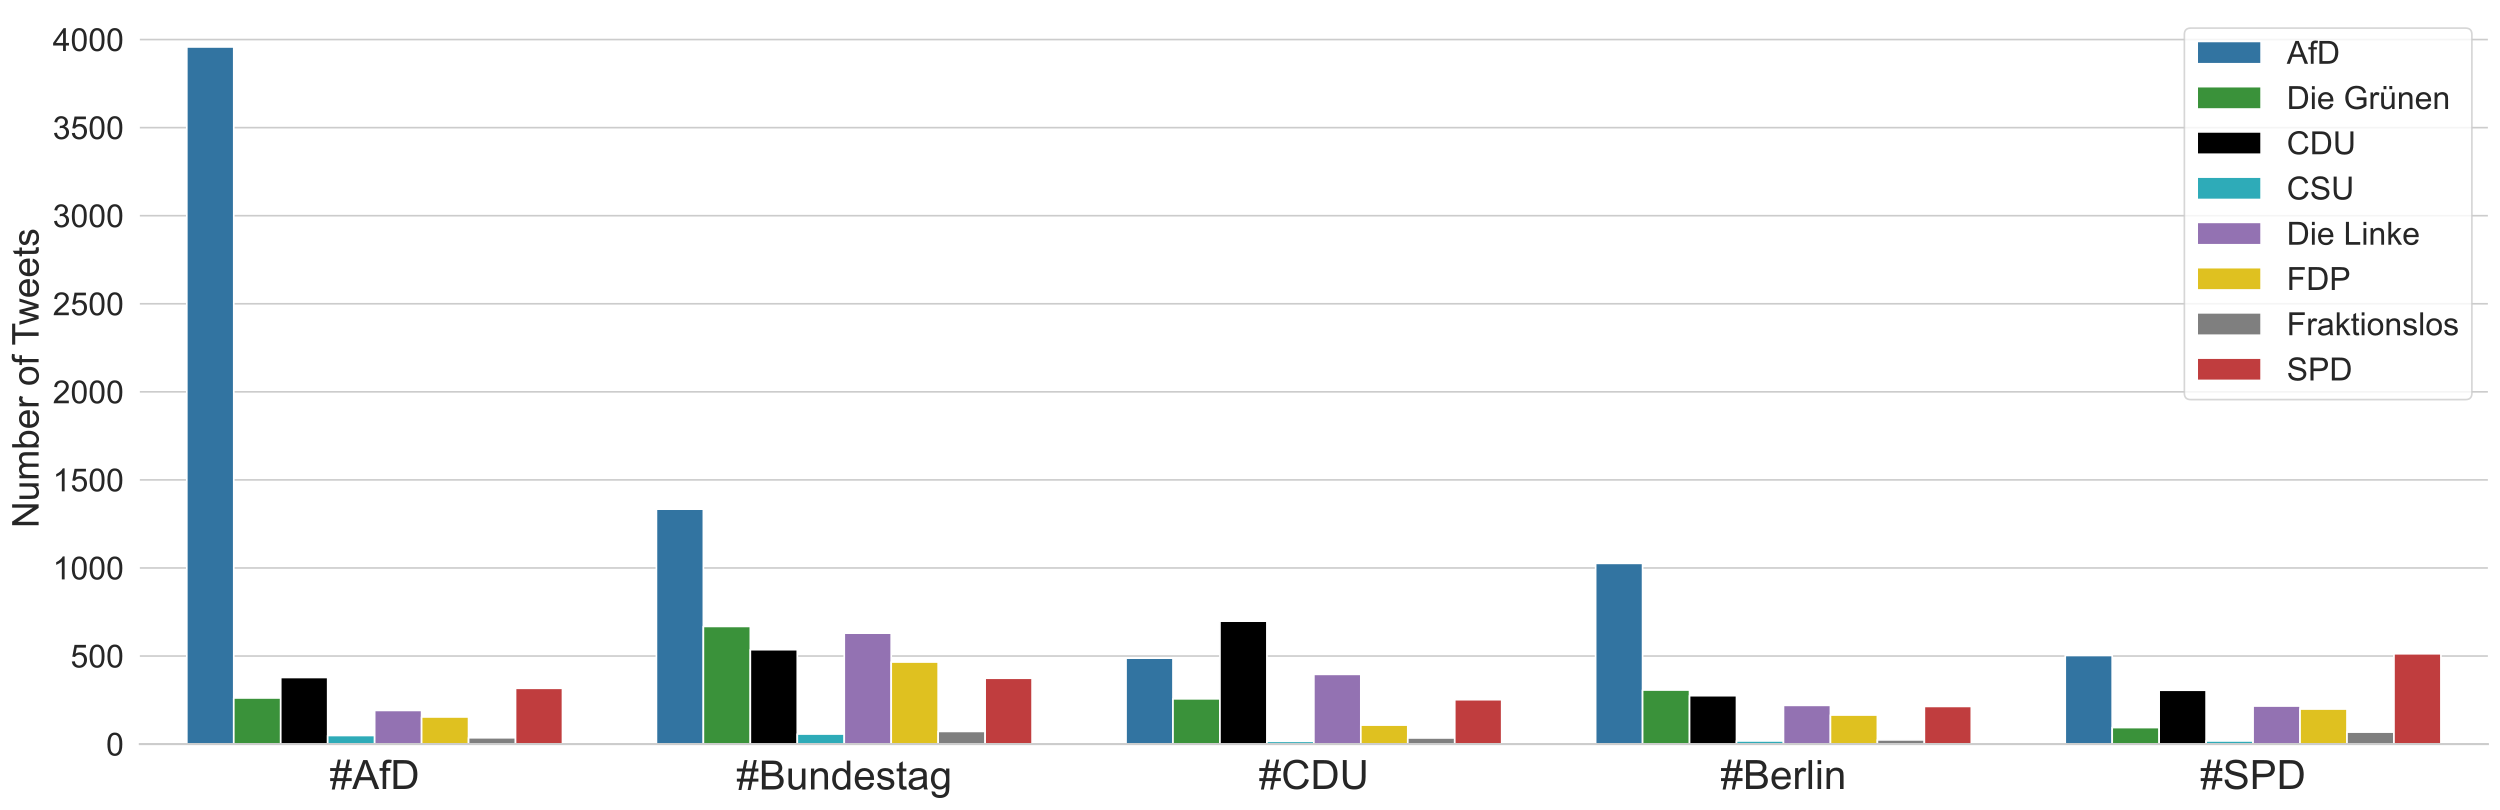 <?xml version="1.0" encoding="utf-8" standalone="no"?>
<!DOCTYPE svg PUBLIC "-//W3C//DTD SVG 1.1//EN"
  "http://www.w3.org/Graphics/SVG/1.1/DTD/svg11.dtd">
<!-- Created with matplotlib (https://matplotlib.org/) -->
<svg height="481.303pt" version="1.1" viewBox="0 0 1485.283 481.303" width="1485.283pt" xmlns="http://www.w3.org/2000/svg" xmlns:xlink="http://www.w3.org/1999/xlink">
 <defs>
  <style type="text/css">*{stroke-linecap:butt;stroke-linejoin:round;}</style>
 </defs>
 <g id="figure_1">
  <g id="patch_1">
   <path d="M 0 481.303 
L 1485.283 481.303 
L 1485.283 0 
L 0 0 
z
" style="fill:#ffffff;"/>
  </g>
  <g id="axes_1">
   <g id="patch_2">
    <path d="M 83.083 442.08 
L 1478.083 442.08 
L 1478.083 7.2 
L 83.083 7.2 
z
" style="fill:#ffffff;"/>
   </g>
   <g id="matplotlib.axis_1">
    <g id="xtick_1">
     <g id="text_1">
      <!-- #AfD -->
      <g style="fill:#262626;" transform="translate(195.905 468.759)scale(0.24 -0.24)">
       <defs>
        <path d="M 5.031 -1.219 
L 9.281 19.578 
L 1.031 19.578 
L 1.031 26.859 
L 10.75 26.859 
L 14.359 44.578 
L 1.031 44.578 
L 1.031 51.859 
L 15.828 51.859 
L 20.062 72.797 
L 27.391 72.797 
L 23.141 51.859 
L 38.531 51.859 
L 42.781 72.797 
L 50.141 72.797 
L 45.906 51.859 
L 54.344 51.859 
L 54.344 44.578 
L 44.438 44.578 
L 40.766 26.859 
L 54.344 26.859 
L 54.344 19.578 
L 39.312 19.578 
L 35.062 -1.219 
L 27.734 -1.219 
L 31.938 19.578 
L 16.609 19.578 
L 12.359 -1.219 
z
M 18.062 26.859 
L 33.406 26.859 
L 37.062 44.578 
L 21.688 44.578 
z
" id="ArialMT-35"/>
        <path d="M -0.141 0 
L 27.344 71.578 
L 37.547 71.578 
L 66.844 0 
L 56.062 0 
L 47.703 21.688 
L 17.781 21.688 
L 9.906 0 
z
M 20.516 29.391 
L 44.781 29.391 
L 37.312 49.219 
Q 33.891 58.25 32.234 64.062 
Q 30.859 57.172 28.375 50.391 
z
" id="ArialMT-65"/>
        <path d="M 8.688 0 
L 8.688 45.016 
L 0.922 45.016 
L 0.922 51.859 
L 8.688 51.859 
L 8.688 57.375 
Q 8.688 62.594 9.625 65.141 
Q 10.891 68.562 14.078 70.672 
Q 17.281 72.797 23.047 72.797 
Q 26.766 72.797 31.25 71.922 
L 29.938 64.266 
Q 27.203 64.75 24.75 64.75 
Q 20.75 64.75 19.094 63.031 
Q 17.438 61.328 17.438 56.641 
L 17.438 51.859 
L 27.547 51.859 
L 27.547 45.016 
L 17.438 45.016 
L 17.438 0 
z
" id="ArialMT-102"/>
        <path d="M 7.719 0 
L 7.719 71.578 
L 32.375 71.578 
Q 40.719 71.578 45.125 70.562 
Q 51.266 69.141 55.609 65.438 
Q 61.281 60.641 64.078 53.188 
Q 66.891 45.75 66.891 36.188 
Q 66.891 28.031 64.984 21.734 
Q 63.094 15.438 60.109 11.297 
Q 57.125 7.172 53.578 4.797 
Q 50.047 2.438 45.047 1.219 
Q 40.047 0 33.547 0 
z
M 17.188 8.453 
L 32.469 8.453 
Q 39.547 8.453 43.578 9.766 
Q 47.609 11.078 50 13.484 
Q 53.375 16.844 55.25 22.531 
Q 57.125 28.219 57.125 36.328 
Q 57.125 47.562 53.438 53.594 
Q 49.75 59.625 44.484 61.672 
Q 40.672 63.141 32.234 63.141 
L 17.188 63.141 
z
" id="ArialMT-68"/>
       </defs>
       <use xlink:href="#ArialMT-35"/>
       <use x="55.615" xlink:href="#ArialMT-65"/>
       <use x="122.314" xlink:href="#ArialMT-102"/>
       <use x="150.098" xlink:href="#ArialMT-68"/>
      </g>
     </g>
    </g>
    <g id="xtick_2">
     <g id="text_2">
      <!-- #Bundestag -->
      <g style="fill:#262626;" transform="translate(437.533 469.051)scale(0.24 -0.24)">
       <defs>
        <path d="M 7.328 0 
L 7.328 71.578 
L 34.188 71.578 
Q 42.391 71.578 47.344 69.406 
Q 52.297 67.234 55.094 62.719 
Q 57.906 58.203 57.906 53.266 
Q 57.906 48.688 55.422 44.625 
Q 52.938 40.578 47.906 38.094 
Q 54.391 36.188 57.875 31.594 
Q 61.375 27 61.375 20.75 
Q 61.375 15.719 59.25 11.391 
Q 57.125 7.078 54 4.734 
Q 50.875 2.391 46.156 1.188 
Q 41.453 0 34.625 0 
z
M 16.797 41.5 
L 32.281 41.5 
Q 38.578 41.5 41.312 42.328 
Q 44.922 43.406 46.75 45.891 
Q 48.578 48.391 48.578 52.156 
Q 48.578 55.719 46.875 58.422 
Q 45.172 61.141 41.984 62.141 
Q 38.812 63.141 31.109 63.141 
L 16.797 63.141 
z
M 16.797 8.453 
L 34.625 8.453 
Q 39.203 8.453 41.062 8.797 
Q 44.344 9.375 46.531 10.734 
Q 48.734 12.109 50.141 14.719 
Q 51.562 17.328 51.562 20.75 
Q 51.562 24.75 49.516 27.703 
Q 47.469 30.672 43.828 31.859 
Q 40.188 33.062 33.344 33.062 
L 16.797 33.062 
z
" id="ArialMT-66"/>
        <path d="M 40.578 0 
L 40.578 7.625 
Q 34.516 -1.172 24.125 -1.172 
Q 19.531 -1.172 15.547 0.578 
Q 11.578 2.344 9.641 5 
Q 7.719 7.672 6.938 11.531 
Q 6.391 14.109 6.391 19.734 
L 6.391 51.859 
L 15.188 51.859 
L 15.188 23.094 
Q 15.188 16.219 15.719 13.812 
Q 16.547 10.359 19.234 8.375 
Q 21.922 6.391 25.875 6.391 
Q 29.828 6.391 33.297 8.422 
Q 36.766 10.453 38.203 13.938 
Q 39.656 17.438 39.656 24.078 
L 39.656 51.859 
L 48.438 51.859 
L 48.438 0 
z
" id="ArialMT-117"/>
        <path d="M 6.594 0 
L 6.594 51.859 
L 14.5 51.859 
L 14.5 44.484 
Q 20.219 53.031 31 53.031 
Q 35.688 53.031 39.625 51.344 
Q 43.562 49.656 45.516 46.922 
Q 47.469 44.188 48.25 40.438 
Q 48.734 37.984 48.734 31.891 
L 48.734 0 
L 39.938 0 
L 39.938 31.547 
Q 39.938 36.922 38.906 39.578 
Q 37.891 42.234 35.281 43.812 
Q 32.672 45.406 29.156 45.406 
Q 23.531 45.406 19.453 41.844 
Q 15.375 38.281 15.375 28.328 
L 15.375 0 
z
" id="ArialMT-110"/>
        <path d="M 40.234 0 
L 40.234 6.547 
Q 35.297 -1.172 25.734 -1.172 
Q 19.531 -1.172 14.328 2.25 
Q 9.125 5.672 6.266 11.797 
Q 3.422 17.922 3.422 25.875 
Q 3.422 33.641 6 39.969 
Q 8.594 46.297 13.766 49.656 
Q 18.953 53.031 25.344 53.031 
Q 30.031 53.031 33.688 51.047 
Q 37.359 49.078 39.656 45.906 
L 39.656 71.578 
L 48.391 71.578 
L 48.391 0 
z
M 12.453 25.875 
Q 12.453 15.922 16.641 10.984 
Q 20.844 6.062 26.562 6.062 
Q 32.328 6.062 36.344 10.766 
Q 40.375 15.484 40.375 25.141 
Q 40.375 35.797 36.266 40.766 
Q 32.172 45.75 26.172 45.75 
Q 20.312 45.75 16.375 40.969 
Q 12.453 36.188 12.453 25.875 
z
" id="ArialMT-100"/>
        <path d="M 42.094 16.703 
L 51.172 15.578 
Q 49.031 7.625 43.219 3.219 
Q 37.406 -1.172 28.375 -1.172 
Q 17 -1.172 10.328 5.828 
Q 3.656 12.844 3.656 25.484 
Q 3.656 38.578 10.391 45.797 
Q 17.141 53.031 27.875 53.031 
Q 38.281 53.031 44.875 45.953 
Q 51.469 38.875 51.469 26.031 
Q 51.469 25.25 51.422 23.688 
L 12.75 23.688 
Q 13.234 15.141 17.578 10.594 
Q 21.922 6.062 28.422 6.062 
Q 33.25 6.062 36.672 8.594 
Q 40.094 11.141 42.094 16.703 
z
M 13.234 30.906 
L 42.188 30.906 
Q 41.609 37.453 38.875 40.719 
Q 34.672 45.797 27.984 45.797 
Q 21.922 45.797 17.797 41.75 
Q 13.672 37.703 13.234 30.906 
z
" id="ArialMT-101"/>
        <path d="M 3.078 15.484 
L 11.766 16.844 
Q 12.5 11.625 15.844 8.844 
Q 19.188 6.062 25.203 6.062 
Q 31.25 6.062 34.172 8.516 
Q 37.109 10.984 37.109 14.312 
Q 37.109 17.281 34.516 19 
Q 32.719 20.172 25.531 21.969 
Q 15.875 24.422 12.141 26.203 
Q 8.406 27.984 6.469 31.125 
Q 4.547 34.281 4.547 38.094 
Q 4.547 41.547 6.125 44.5 
Q 7.719 47.469 10.453 49.422 
Q 12.5 50.922 16.031 51.969 
Q 19.578 53.031 23.641 53.031 
Q 29.734 53.031 34.344 51.266 
Q 38.969 49.516 41.156 46.5 
Q 43.359 43.5 44.188 38.484 
L 35.594 37.312 
Q 35.016 41.312 32.203 43.547 
Q 29.391 45.797 24.266 45.797 
Q 18.219 45.797 15.625 43.797 
Q 13.031 41.797 13.031 39.109 
Q 13.031 37.406 14.109 36.031 
Q 15.188 34.625 17.484 33.688 
Q 18.797 33.203 25.25 31.453 
Q 34.578 28.953 38.25 27.359 
Q 41.938 25.781 44.031 22.75 
Q 46.141 19.734 46.141 15.234 
Q 46.141 10.844 43.578 6.953 
Q 41.016 3.078 36.172 0.953 
Q 31.344 -1.172 25.25 -1.172 
Q 15.141 -1.172 9.844 3.031 
Q 4.547 7.234 3.078 15.484 
z
" id="ArialMT-115"/>
        <path d="M 25.781 7.859 
L 27.047 0.094 
Q 23.344 -0.688 20.406 -0.688 
Q 15.625 -0.688 12.984 0.828 
Q 10.359 2.344 9.281 4.812 
Q 8.203 7.281 8.203 15.188 
L 8.203 45.016 
L 1.766 45.016 
L 1.766 51.859 
L 8.203 51.859 
L 8.203 64.703 
L 16.938 69.969 
L 16.938 51.859 
L 25.781 51.859 
L 25.781 45.016 
L 16.938 45.016 
L 16.938 14.703 
Q 16.938 10.938 17.406 9.859 
Q 17.875 8.797 18.922 8.156 
Q 19.969 7.516 21.922 7.516 
Q 23.391 7.516 25.781 7.859 
z
" id="ArialMT-116"/>
        <path d="M 40.438 6.391 
Q 35.547 2.25 31.031 0.531 
Q 26.516 -1.172 21.344 -1.172 
Q 12.797 -1.172 8.203 3 
Q 3.609 7.172 3.609 13.672 
Q 3.609 17.484 5.344 20.625 
Q 7.078 23.781 9.891 25.688 
Q 12.703 27.594 16.219 28.562 
Q 18.797 29.25 24.031 29.891 
Q 34.672 31.156 39.703 32.906 
Q 39.75 34.719 39.75 35.203 
Q 39.75 40.578 37.25 42.781 
Q 33.891 45.75 27.25 45.75 
Q 21.047 45.75 18.094 43.578 
Q 15.141 41.406 13.719 35.891 
L 5.125 37.062 
Q 6.297 42.578 8.984 45.969 
Q 11.672 49.359 16.75 51.188 
Q 21.828 53.031 28.516 53.031 
Q 35.156 53.031 39.297 51.469 
Q 43.453 49.906 45.406 47.531 
Q 47.359 45.172 48.141 41.547 
Q 48.578 39.312 48.578 33.453 
L 48.578 21.734 
Q 48.578 9.469 49.141 6.219 
Q 49.703 2.984 51.375 0 
L 42.188 0 
Q 40.828 2.734 40.438 6.391 
z
M 39.703 26.031 
Q 34.906 24.078 25.344 22.703 
Q 19.922 21.922 17.672 20.938 
Q 15.438 19.969 14.203 18.094 
Q 12.984 16.219 12.984 13.922 
Q 12.984 10.406 15.641 8.062 
Q 18.312 5.719 23.438 5.719 
Q 28.516 5.719 32.469 7.938 
Q 36.422 10.156 38.281 14.016 
Q 39.703 17 39.703 22.797 
z
" id="ArialMT-97"/>
        <path d="M 4.984 -4.297 
L 13.531 -5.562 
Q 14.062 -9.516 16.5 -11.328 
Q 19.781 -13.766 25.438 -13.766 
Q 31.547 -13.766 34.859 -11.328 
Q 38.188 -8.891 39.359 -4.5 
Q 40.047 -1.812 39.984 6.781 
Q 34.234 0 25.641 0 
Q 14.938 0 9.078 7.719 
Q 3.219 15.438 3.219 26.219 
Q 3.219 33.641 5.906 39.906 
Q 8.594 46.188 13.688 49.609 
Q 18.797 53.031 25.688 53.031 
Q 34.859 53.031 40.828 45.609 
L 40.828 51.859 
L 48.922 51.859 
L 48.922 7.031 
Q 48.922 -5.078 46.453 -10.125 
Q 44 -15.188 38.641 -18.109 
Q 33.297 -21.047 25.484 -21.047 
Q 16.219 -21.047 10.5 -16.875 
Q 4.781 -12.703 4.984 -4.297 
z
M 12.25 26.859 
Q 12.25 16.656 16.297 11.969 
Q 20.359 7.281 26.469 7.281 
Q 32.516 7.281 36.609 11.938 
Q 40.719 16.609 40.719 26.562 
Q 40.719 36.078 36.5 40.906 
Q 32.281 45.75 26.312 45.75 
Q 20.453 45.75 16.344 40.984 
Q 12.25 36.234 12.25 26.859 
z
" id="ArialMT-103"/>
       </defs>
       <use xlink:href="#ArialMT-35"/>
       <use x="55.615" xlink:href="#ArialMT-66"/>
       <use x="122.314" xlink:href="#ArialMT-117"/>
       <use x="177.93" xlink:href="#ArialMT-110"/>
       <use x="233.545" xlink:href="#ArialMT-100"/>
       <use x="289.16" xlink:href="#ArialMT-101"/>
       <use x="344.775" xlink:href="#ArialMT-115"/>
       <use x="394.775" xlink:href="#ArialMT-116"/>
       <use x="422.559" xlink:href="#ArialMT-97"/>
       <use x="478.174" xlink:href="#ArialMT-103"/>
      </g>
     </g>
    </g>
    <g id="xtick_3">
     <g id="text_3">
      <!-- #CDU -->
      <g style="fill:#262626;" transform="translate(747.911 468.759)scale(0.24 -0.24)">
       <defs>
        <path d="M 58.797 25.094 
L 68.266 22.703 
Q 65.281 11.031 57.547 4.906 
Q 49.812 -1.219 38.625 -1.219 
Q 27.047 -1.219 19.797 3.484 
Q 12.547 8.203 8.766 17.141 
Q 4.984 26.078 4.984 36.328 
Q 4.984 47.516 9.25 55.828 
Q 13.531 64.156 21.406 68.469 
Q 29.297 72.797 38.766 72.797 
Q 49.516 72.797 56.828 67.328 
Q 64.156 61.859 67.047 51.953 
L 57.719 49.75 
Q 55.219 57.562 50.484 61.125 
Q 45.75 64.703 38.578 64.703 
Q 30.328 64.703 24.781 60.734 
Q 19.234 56.781 16.984 50.109 
Q 14.75 43.453 14.75 36.375 
Q 14.75 27.25 17.406 20.438 
Q 20.062 13.625 25.672 10.25 
Q 31.297 6.891 37.844 6.891 
Q 45.797 6.891 51.312 11.469 
Q 56.844 16.062 58.797 25.094 
z
" id="ArialMT-67"/>
        <path d="M 54.688 71.578 
L 64.156 71.578 
L 64.156 30.219 
Q 64.156 19.438 61.719 13.078 
Q 59.281 6.734 52.906 2.75 
Q 46.531 -1.219 36.188 -1.219 
Q 26.125 -1.219 19.719 2.25 
Q 13.328 5.719 10.594 12.281 
Q 7.859 18.844 7.859 30.219 
L 7.859 71.578 
L 17.328 71.578 
L 17.328 30.281 
Q 17.328 20.953 19.062 16.531 
Q 20.797 12.109 25.016 9.719 
Q 29.25 7.328 35.359 7.328 
Q 45.797 7.328 50.234 12.062 
Q 54.688 16.797 54.688 30.281 
z
" id="ArialMT-85"/>
       </defs>
       <use xlink:href="#ArialMT-35"/>
       <use x="55.615" xlink:href="#ArialMT-67"/>
       <use x="127.832" xlink:href="#ArialMT-68"/>
       <use x="200.049" xlink:href="#ArialMT-85"/>
      </g>
     </g>
    </g>
    <g id="xtick_4">
     <g id="text_4">
      <!-- #Berlin -->
      <g style="fill:#262626;" transform="translate(1022.231 468.759)scale(0.24 -0.24)">
       <defs>
        <path d="M 6.5 0 
L 6.5 51.859 
L 14.406 51.859 
L 14.406 44 
Q 17.438 49.516 20 51.266 
Q 22.562 53.031 25.641 53.031 
Q 30.078 53.031 34.672 50.203 
L 31.641 42.047 
Q 28.422 43.953 25.203 43.953 
Q 22.312 43.953 20.016 42.219 
Q 17.719 40.484 16.75 37.406 
Q 15.281 32.719 15.281 27.156 
L 15.281 0 
z
" id="ArialMT-114"/>
        <path d="M 6.391 0 
L 6.391 71.578 
L 15.188 71.578 
L 15.188 0 
z
" id="ArialMT-108"/>
        <path d="M 6.641 61.469 
L 6.641 71.578 
L 15.438 71.578 
L 15.438 61.469 
z
M 6.641 0 
L 6.641 51.859 
L 15.438 51.859 
L 15.438 0 
z
" id="ArialMT-105"/>
       </defs>
       <use xlink:href="#ArialMT-35"/>
       <use x="55.615" xlink:href="#ArialMT-66"/>
       <use x="122.314" xlink:href="#ArialMT-101"/>
       <use x="177.93" xlink:href="#ArialMT-114"/>
       <use x="211.23" xlink:href="#ArialMT-108"/>
       <use x="233.447" xlink:href="#ArialMT-105"/>
       <use x="255.664" xlink:href="#ArialMT-110"/>
      </g>
     </g>
    </g>
    <g id="xtick_5">
     <g id="text_5">
      <!-- #SPD -->
      <g style="fill:#262626;" transform="translate(1307.235 468.759)scale(0.24 -0.24)">
       <defs>
        <path d="M 4.5 23 
L 13.422 23.781 
Q 14.062 18.406 16.375 14.969 
Q 18.703 11.531 23.578 9.406 
Q 28.469 7.281 34.578 7.281 
Q 39.984 7.281 44.141 8.891 
Q 48.297 10.5 50.312 13.297 
Q 52.344 16.109 52.344 19.438 
Q 52.344 22.797 50.391 25.312 
Q 48.438 27.828 43.953 29.547 
Q 41.062 30.672 31.203 33.031 
Q 21.344 35.406 17.391 37.5 
Q 12.25 40.188 9.734 44.156 
Q 7.234 48.141 7.234 53.078 
Q 7.234 58.5 10.297 63.203 
Q 13.375 67.922 19.281 70.359 
Q 25.203 72.797 32.422 72.797 
Q 40.375 72.797 46.453 70.234 
Q 52.547 67.672 55.812 62.688 
Q 59.078 57.719 59.328 51.422 
L 50.25 50.734 
Q 49.516 57.516 45.281 60.984 
Q 41.062 64.453 32.812 64.453 
Q 24.219 64.453 20.281 61.297 
Q 16.359 58.156 16.359 53.719 
Q 16.359 49.859 19.141 47.359 
Q 21.875 44.875 33.422 42.266 
Q 44.969 39.656 49.266 37.703 
Q 55.516 34.812 58.484 30.391 
Q 61.469 25.984 61.469 20.219 
Q 61.469 14.5 58.203 9.438 
Q 54.938 4.391 48.797 1.578 
Q 42.672 -1.219 35.016 -1.219 
Q 25.297 -1.219 18.719 1.609 
Q 12.156 4.438 8.422 10.125 
Q 4.688 15.828 4.5 23 
z
" id="ArialMT-83"/>
        <path d="M 7.719 0 
L 7.719 71.578 
L 34.719 71.578 
Q 41.844 71.578 45.609 70.906 
Q 50.875 70.016 54.438 67.547 
Q 58.016 65.094 60.188 60.641 
Q 62.359 56.203 62.359 50.875 
Q 62.359 41.75 56.547 35.422 
Q 50.734 29.109 35.547 29.109 
L 17.188 29.109 
L 17.188 0 
z
M 17.188 37.547 
L 35.688 37.547 
Q 44.875 37.547 48.734 40.969 
Q 52.594 44.391 52.594 50.594 
Q 52.594 55.078 50.312 58.266 
Q 48.047 61.469 44.344 62.5 
Q 41.938 63.141 35.5 63.141 
L 17.188 63.141 
z
" id="ArialMT-80"/>
       </defs>
       <use xlink:href="#ArialMT-35"/>
       <use x="55.615" xlink:href="#ArialMT-83"/>
       <use x="122.314" xlink:href="#ArialMT-80"/>
       <use x="189.014" xlink:href="#ArialMT-68"/>
      </g>
     </g>
    </g>
   </g>
   <g id="matplotlib.axis_2">
    <g id="ytick_1">
     <g id="line2d_1">
      <path clip-path="url(#p780e6bd1e7)" d="M 83.083 442.08 
L 1478.083 442.08 
" style="fill:none;stroke:#cccccc;stroke-linecap:round;"/>
     </g>
     <g id="text_6">
      <!-- 0 -->
      <g style="fill:#262626;" transform="translate(63.017 448.88)scale(0.19 -0.19)">
       <defs>
        <path d="M 4.156 35.297 
Q 4.156 48 6.766 55.734 
Q 9.375 63.484 14.516 67.672 
Q 19.672 71.875 27.484 71.875 
Q 33.25 71.875 37.594 69.547 
Q 41.938 67.234 44.766 62.859 
Q 47.609 58.5 49.219 52.219 
Q 50.828 45.953 50.828 35.297 
Q 50.828 22.703 48.234 14.969 
Q 45.656 7.234 40.5 3 
Q 35.359 -1.219 27.484 -1.219 
Q 17.141 -1.219 11.234 6.203 
Q 4.156 15.141 4.156 35.297 
z
M 13.188 35.297 
Q 13.188 17.672 17.312 11.828 
Q 21.438 6 27.484 6 
Q 33.547 6 37.672 11.859 
Q 41.797 17.719 41.797 35.297 
Q 41.797 52.984 37.672 58.781 
Q 33.547 64.594 27.391 64.594 
Q 21.344 64.594 17.719 59.469 
Q 13.188 52.938 13.188 35.297 
z
" id="ArialMT-48"/>
       </defs>
       <use xlink:href="#ArialMT-48"/>
      </g>
     </g>
    </g>
    <g id="ytick_2">
     <g id="line2d_2">
      <path clip-path="url(#p780e6bd1e7)" d="M 83.083 389.759 
L 1478.083 389.759 
" style="fill:none;stroke:#cccccc;stroke-linecap:round;"/>
     </g>
     <g id="text_7">
      <!-- 500 -->
      <g style="fill:#262626;" transform="translate(41.885 396.559)scale(0.19 -0.19)">
       <defs>
        <path d="M 4.156 18.75 
L 13.375 19.531 
Q 14.406 12.797 18.141 9.391 
Q 21.875 6 27.156 6 
Q 33.5 6 37.891 10.781 
Q 42.281 15.578 42.281 23.484 
Q 42.281 31 38.062 35.344 
Q 33.844 39.703 27 39.703 
Q 22.75 39.703 19.328 37.766 
Q 15.922 35.844 13.969 32.766 
L 5.719 33.844 
L 12.641 70.609 
L 48.25 70.609 
L 48.25 62.203 
L 19.672 62.203 
L 15.828 42.969 
Q 22.266 47.469 29.344 47.469 
Q 38.719 47.469 45.156 40.969 
Q 51.609 34.469 51.609 24.266 
Q 51.609 14.547 45.953 7.469 
Q 39.062 -1.219 27.156 -1.219 
Q 17.391 -1.219 11.203 4.25 
Q 5.031 9.719 4.156 18.75 
z
" id="ArialMT-53"/>
       </defs>
       <use xlink:href="#ArialMT-53"/>
       <use x="55.615" xlink:href="#ArialMT-48"/>
       <use x="111.23" xlink:href="#ArialMT-48"/>
      </g>
     </g>
    </g>
    <g id="ytick_3">
     <g id="line2d_3">
      <path clip-path="url(#p780e6bd1e7)" d="M 83.083 337.438 
L 1478.083 337.438 
" style="fill:none;stroke:#cccccc;stroke-linecap:round;"/>
     </g>
     <g id="text_8">
      <!-- 1000 -->
      <g style="fill:#262626;" transform="translate(31.32 344.238)scale(0.19 -0.19)">
       <defs>
        <path d="M 37.25 0 
L 28.469 0 
L 28.469 56 
Q 25.297 52.984 20.141 49.953 
Q 14.984 46.922 10.891 45.406 
L 10.891 53.906 
Q 18.266 57.375 23.781 62.297 
Q 29.297 67.234 31.594 71.875 
L 37.25 71.875 
z
" id="ArialMT-49"/>
       </defs>
       <use xlink:href="#ArialMT-49"/>
       <use x="55.615" xlink:href="#ArialMT-48"/>
       <use x="111.23" xlink:href="#ArialMT-48"/>
       <use x="166.846" xlink:href="#ArialMT-48"/>
      </g>
     </g>
    </g>
    <g id="ytick_4">
     <g id="line2d_4">
      <path clip-path="url(#p780e6bd1e7)" d="M 83.083 285.118 
L 1478.083 285.118 
" style="fill:none;stroke:#cccccc;stroke-linecap:round;"/>
     </g>
     <g id="text_9">
      <!-- 1500 -->
      <g style="fill:#262626;" transform="translate(31.32 291.918)scale(0.19 -0.19)">
       <use xlink:href="#ArialMT-49"/>
       <use x="55.615" xlink:href="#ArialMT-53"/>
       <use x="111.23" xlink:href="#ArialMT-48"/>
       <use x="166.846" xlink:href="#ArialMT-48"/>
      </g>
     </g>
    </g>
    <g id="ytick_5">
     <g id="line2d_5">
      <path clip-path="url(#p780e6bd1e7)" d="M 83.083 232.797 
L 1478.083 232.797 
" style="fill:none;stroke:#cccccc;stroke-linecap:round;"/>
     </g>
     <g id="text_10">
      <!-- 2000 -->
      <g style="fill:#262626;" transform="translate(31.32 239.597)scale(0.19 -0.19)">
       <defs>
        <path d="M 50.344 8.453 
L 50.344 0 
L 3.031 0 
Q 2.938 3.172 4.047 6.109 
Q 5.859 10.938 9.828 15.625 
Q 13.812 20.312 21.344 26.469 
Q 33.016 36.031 37.109 41.625 
Q 41.219 47.219 41.219 52.203 
Q 41.219 57.422 37.469 61 
Q 33.734 64.594 27.734 64.594 
Q 21.391 64.594 17.578 60.781 
Q 13.766 56.984 13.719 50.25 
L 4.688 51.172 
Q 5.609 61.281 11.656 66.578 
Q 17.719 71.875 27.938 71.875 
Q 38.234 71.875 44.234 66.156 
Q 50.25 60.453 50.25 52 
Q 50.25 47.703 48.484 43.547 
Q 46.734 39.406 42.656 34.812 
Q 38.578 30.219 29.109 22.219 
Q 21.188 15.578 18.938 13.203 
Q 16.703 10.844 15.234 8.453 
z
" id="ArialMT-50"/>
       </defs>
       <use xlink:href="#ArialMT-50"/>
       <use x="55.615" xlink:href="#ArialMT-48"/>
       <use x="111.23" xlink:href="#ArialMT-48"/>
       <use x="166.846" xlink:href="#ArialMT-48"/>
      </g>
     </g>
    </g>
    <g id="ytick_6">
     <g id="line2d_6">
      <path clip-path="url(#p780e6bd1e7)" d="M 83.083 180.476 
L 1478.083 180.476 
" style="fill:none;stroke:#cccccc;stroke-linecap:round;"/>
     </g>
     <g id="text_11">
      <!-- 2500 -->
      <g style="fill:#262626;" transform="translate(31.32 187.276)scale(0.19 -0.19)">
       <use xlink:href="#ArialMT-50"/>
       <use x="55.615" xlink:href="#ArialMT-53"/>
       <use x="111.23" xlink:href="#ArialMT-48"/>
       <use x="166.846" xlink:href="#ArialMT-48"/>
      </g>
     </g>
    </g>
    <g id="ytick_7">
     <g id="line2d_7">
      <path clip-path="url(#p780e6bd1e7)" d="M 83.083 128.155 
L 1478.083 128.155 
" style="fill:none;stroke:#cccccc;stroke-linecap:round;"/>
     </g>
     <g id="text_12">
      <!-- 3000 -->
      <g style="fill:#262626;" transform="translate(31.32 134.955)scale(0.19 -0.19)">
       <defs>
        <path d="M 4.203 18.891 
L 12.984 20.062 
Q 14.5 12.594 18.141 9.297 
Q 21.781 6 27 6 
Q 33.203 6 37.469 10.297 
Q 41.75 14.594 41.75 20.953 
Q 41.75 27 37.797 30.922 
Q 33.844 34.859 27.734 34.859 
Q 25.25 34.859 21.531 33.891 
L 22.516 41.609 
Q 23.391 41.5 23.922 41.5 
Q 29.547 41.5 34.031 44.422 
Q 38.531 47.359 38.531 53.469 
Q 38.531 58.297 35.25 61.469 
Q 31.984 64.656 26.812 64.656 
Q 21.688 64.656 18.266 61.422 
Q 14.844 58.203 13.875 51.766 
L 5.078 53.328 
Q 6.688 62.156 12.391 67.016 
Q 18.109 71.875 26.609 71.875 
Q 32.469 71.875 37.391 69.359 
Q 42.328 66.844 44.938 62.5 
Q 47.562 58.156 47.562 53.266 
Q 47.562 48.641 45.062 44.828 
Q 42.578 41.016 37.703 38.766 
Q 44.047 37.312 47.562 32.688 
Q 51.078 28.078 51.078 21.141 
Q 51.078 11.766 44.234 5.25 
Q 37.406 -1.266 26.953 -1.266 
Q 17.531 -1.266 11.297 4.344 
Q 5.078 9.969 4.203 18.891 
z
" id="ArialMT-51"/>
       </defs>
       <use xlink:href="#ArialMT-51"/>
       <use x="55.615" xlink:href="#ArialMT-48"/>
       <use x="111.23" xlink:href="#ArialMT-48"/>
       <use x="166.846" xlink:href="#ArialMT-48"/>
      </g>
     </g>
    </g>
    <g id="ytick_8">
     <g id="line2d_8">
      <path clip-path="url(#p780e6bd1e7)" d="M 83.083 75.834 
L 1478.083 75.834 
" style="fill:none;stroke:#cccccc;stroke-linecap:round;"/>
     </g>
     <g id="text_13">
      <!-- 3500 -->
      <g style="fill:#262626;" transform="translate(31.32 82.634)scale(0.19 -0.19)">
       <use xlink:href="#ArialMT-51"/>
       <use x="55.615" xlink:href="#ArialMT-53"/>
       <use x="111.23" xlink:href="#ArialMT-48"/>
       <use x="166.846" xlink:href="#ArialMT-48"/>
      </g>
     </g>
    </g>
    <g id="ytick_9">
     <g id="line2d_9">
      <path clip-path="url(#p780e6bd1e7)" d="M 83.083 23.514 
L 1478.083 23.514 
" style="fill:none;stroke:#cccccc;stroke-linecap:round;"/>
     </g>
     <g id="text_14">
      <!-- 4000 -->
      <g style="fill:#262626;" transform="translate(31.32 30.314)scale(0.19 -0.19)">
       <defs>
        <path d="M 32.328 0 
L 32.328 17.141 
L 1.266 17.141 
L 1.266 25.203 
L 33.938 71.578 
L 41.109 71.578 
L 41.109 25.203 
L 50.781 25.203 
L 50.781 17.141 
L 41.109 17.141 
L 41.109 0 
z
M 32.328 25.203 
L 32.328 57.469 
L 9.906 25.203 
z
" id="ArialMT-52"/>
       </defs>
       <use xlink:href="#ArialMT-52"/>
       <use x="55.615" xlink:href="#ArialMT-48"/>
       <use x="111.23" xlink:href="#ArialMT-48"/>
       <use x="166.846" xlink:href="#ArialMT-48"/>
      </g>
     </g>
    </g>
    <g id="text_15">
     <!-- Number of Tweets -->
     <g style="fill:#262626;" transform="translate(22.947 313.7)rotate(-90)scale(0.22 -0.22)">
      <defs>
       <path d="M 7.625 0 
L 7.625 71.578 
L 17.328 71.578 
L 54.938 15.375 
L 54.938 71.578 
L 64.016 71.578 
L 64.016 0 
L 54.297 0 
L 16.703 56.25 
L 16.703 0 
z
" id="ArialMT-78"/>
       <path d="M 6.594 0 
L 6.594 51.859 
L 14.453 51.859 
L 14.453 44.578 
Q 16.891 48.391 20.938 50.703 
Q 25 53.031 30.172 53.031 
Q 35.938 53.031 39.625 50.641 
Q 43.312 48.25 44.828 43.953 
Q 50.984 53.031 60.844 53.031 
Q 68.562 53.031 72.703 48.75 
Q 76.859 44.484 76.859 35.594 
L 76.859 0 
L 68.109 0 
L 68.109 32.672 
Q 68.109 37.938 67.25 40.25 
Q 66.406 42.578 64.156 43.984 
Q 61.922 45.406 58.891 45.406 
Q 53.422 45.406 49.797 41.766 
Q 46.188 38.141 46.188 30.125 
L 46.188 0 
L 37.406 0 
L 37.406 33.688 
Q 37.406 39.547 35.25 42.469 
Q 33.109 45.406 28.219 45.406 
Q 24.516 45.406 21.359 43.453 
Q 18.219 41.5 16.797 37.734 
Q 15.375 33.984 15.375 26.906 
L 15.375 0 
z
" id="ArialMT-109"/>
       <path d="M 14.703 0 
L 6.547 0 
L 6.547 71.578 
L 15.328 71.578 
L 15.328 46.047 
Q 20.906 53.031 29.547 53.031 
Q 34.328 53.031 38.594 51.094 
Q 42.875 49.172 45.625 45.672 
Q 48.391 42.188 49.953 37.25 
Q 51.516 32.328 51.516 26.703 
Q 51.516 13.375 44.922 6.094 
Q 38.328 -1.172 29.109 -1.172 
Q 19.922 -1.172 14.703 6.5 
z
M 14.594 26.312 
Q 14.594 17 17.141 12.844 
Q 21.297 6.062 28.375 6.062 
Q 34.125 6.062 38.328 11.062 
Q 42.531 16.062 42.531 25.984 
Q 42.531 36.141 38.5 40.969 
Q 34.469 45.797 28.766 45.797 
Q 23 45.797 18.797 40.797 
Q 14.594 35.797 14.594 26.312 
z
" id="ArialMT-98"/>
       <path id="ArialMT-32"/>
       <path d="M 3.328 25.922 
Q 3.328 40.328 11.328 47.266 
Q 18.016 53.031 27.641 53.031 
Q 38.328 53.031 45.109 46.016 
Q 51.906 39.016 51.906 26.656 
Q 51.906 16.656 48.906 10.906 
Q 45.906 5.172 40.156 2 
Q 34.422 -1.172 27.641 -1.172 
Q 16.75 -1.172 10.031 5.812 
Q 3.328 12.797 3.328 25.922 
z
M 12.359 25.922 
Q 12.359 15.969 16.703 11.016 
Q 21.047 6.062 27.641 6.062 
Q 34.188 6.062 38.531 11.031 
Q 42.875 16.016 42.875 26.219 
Q 42.875 35.844 38.5 40.797 
Q 34.125 45.75 27.641 45.75 
Q 21.047 45.75 16.703 40.812 
Q 12.359 35.891 12.359 25.922 
z
" id="ArialMT-111"/>
       <path d="M 25.922 0 
L 25.922 63.141 
L 2.344 63.141 
L 2.344 71.578 
L 59.078 71.578 
L 59.078 63.141 
L 35.406 63.141 
L 35.406 0 
z
" id="ArialMT-84"/>
       <path d="M 16.156 0 
L 0.297 51.859 
L 9.375 51.859 
L 17.625 21.922 
L 20.703 10.797 
Q 20.906 11.625 23.391 21.484 
L 31.641 51.859 
L 40.672 51.859 
L 48.438 21.781 
L 51.031 11.859 
L 54 21.875 
L 62.891 51.859 
L 71.438 51.859 
L 55.219 0 
L 46.094 0 
L 37.844 31.062 
L 35.844 39.891 
L 25.344 0 
z
" id="ArialMT-119"/>
      </defs>
      <use xlink:href="#ArialMT-78"/>
      <use x="72.217" xlink:href="#ArialMT-117"/>
      <use x="127.832" xlink:href="#ArialMT-109"/>
      <use x="211.133" xlink:href="#ArialMT-98"/>
      <use x="266.748" xlink:href="#ArialMT-101"/>
      <use x="322.363" xlink:href="#ArialMT-114"/>
      <use x="355.664" xlink:href="#ArialMT-32"/>
      <use x="383.447" xlink:href="#ArialMT-111"/>
      <use x="439.062" xlink:href="#ArialMT-102"/>
      <use x="466.846" xlink:href="#ArialMT-32"/>
      <use x="492.879" xlink:href="#ArialMT-84"/>
      <use x="548.463" xlink:href="#ArialMT-119"/>
      <use x="620.68" xlink:href="#ArialMT-101"/>
      <use x="676.295" xlink:href="#ArialMT-101"/>
      <use x="731.91" xlink:href="#ArialMT-116"/>
      <use x="759.693" xlink:href="#ArialMT-115"/>
     </g>
    </g>
   </g>
   <g id="patch_3">
    <path clip-path="url(#p780e6bd1e7)" d="M 110.983 442.08 
L 138.883 442.08 
L 138.883 27.909 
L 110.983 27.909 
z
" style="fill:#3274a1;stroke:#ffffff;stroke-linejoin:miter;"/>
   </g>
   <g id="patch_4">
    <path clip-path="url(#p780e6bd1e7)" d="M 389.983 442.08 
L 417.883 442.08 
L 417.883 302.488 
L 389.983 302.488 
z
" style="fill:#3274a1;stroke:#ffffff;stroke-linejoin:miter;"/>
   </g>
   <g id="patch_5">
    <path clip-path="url(#p780e6bd1e7)" d="M 668.983 442.08 
L 696.883 442.08 
L 696.883 391.015 
L 668.983 391.015 
z
" style="fill:#3274a1;stroke:#ffffff;stroke-linejoin:miter;"/>
   </g>
   <g id="patch_6">
    <path clip-path="url(#p780e6bd1e7)" d="M 947.983 442.08 
L 975.883 442.08 
L 975.883 334.718 
L 947.983 334.718 
z
" style="fill:#3274a1;stroke:#ffffff;stroke-linejoin:miter;"/>
   </g>
   <g id="patch_7">
    <path clip-path="url(#p780e6bd1e7)" d="M 1226.983 442.08 
L 1254.883 442.08 
L 1254.883 389.445 
L 1226.983 389.445 
z
" style="fill:#3274a1;stroke:#ffffff;stroke-linejoin:miter;"/>
   </g>
   <g id="patch_8">
    <path clip-path="url(#p780e6bd1e7)" d="M 138.883 442.08 
L 166.783 442.08 
L 166.783 414.664 
L 138.883 414.664 
z
" style="fill:#3a923a;stroke:#ffffff;stroke-linejoin:miter;"/>
   </g>
   <g id="patch_9">
    <path clip-path="url(#p780e6bd1e7)" d="M 417.883 442.08 
L 445.783 442.08 
L 445.783 372.179 
L 417.883 372.179 
z
" style="fill:#3a923a;stroke:#ffffff;stroke-linejoin:miter;"/>
   </g>
   <g id="patch_10">
    <path clip-path="url(#p780e6bd1e7)" d="M 696.883 442.08 
L 724.783 442.08 
L 724.783 415.187 
L 696.883 415.187 
z
" style="fill:#3a923a;stroke:#ffffff;stroke-linejoin:miter;"/>
   </g>
   <g id="patch_11">
    <path clip-path="url(#p780e6bd1e7)" d="M 975.883 442.08 
L 1003.783 442.08 
L 1003.783 409.955 
L 975.883 409.955 
z
" style="fill:#3a923a;stroke:#ffffff;stroke-linejoin:miter;"/>
   </g>
   <g id="patch_12">
    <path clip-path="url(#p780e6bd1e7)" d="M 1254.883 442.08 
L 1282.783 442.08 
L 1282.783 432.244 
L 1254.883 432.244 
z
" style="fill:#3a923a;stroke:#ffffff;stroke-linejoin:miter;"/>
   </g>
   <g id="patch_13">
    <path clip-path="url(#p780e6bd1e7)" d="M 166.783 442.08 
L 194.683 442.08 
L 194.683 402.525 
L 166.783 402.525 
z
" style="stroke:#ffffff;stroke-linejoin:miter;"/>
   </g>
   <g id="patch_14">
    <path clip-path="url(#p780e6bd1e7)" d="M 445.783 442.08 
L 473.683 442.08 
L 473.683 385.992 
L 445.783 385.992 
z
" style="stroke:#ffffff;stroke-linejoin:miter;"/>
   </g>
   <g id="patch_15">
    <path clip-path="url(#p780e6bd1e7)" d="M 724.783 442.08 
L 752.683 442.08 
L 752.683 369.04 
L 724.783 369.04 
z
" style="stroke:#ffffff;stroke-linejoin:miter;"/>
   </g>
   <g id="patch_16">
    <path clip-path="url(#p780e6bd1e7)" d="M 1003.783 442.08 
L 1031.683 442.08 
L 1031.683 413.304 
L 1003.783 413.304 
z
" style="stroke:#ffffff;stroke-linejoin:miter;"/>
   </g>
   <g id="patch_17">
    <path clip-path="url(#p780e6bd1e7)" d="M 1282.783 442.08 
L 1310.683 442.08 
L 1310.683 410.06 
L 1282.783 410.06 
z
" style="stroke:#ffffff;stroke-linejoin:miter;"/>
   </g>
   <g id="patch_18">
    <path clip-path="url(#p780e6bd1e7)" d="M 194.683 442.08 
L 222.583 442.08 
L 222.583 436.953 
L 194.683 436.953 
z
" style="fill:#2eabb8;stroke:#ffffff;stroke-linejoin:miter;"/>
   </g>
   <g id="patch_19">
    <path clip-path="url(#p780e6bd1e7)" d="M 473.683 442.08 
L 501.583 442.08 
L 501.583 436.115 
L 473.683 436.115 
z
" style="fill:#2eabb8;stroke:#ffffff;stroke-linejoin:miter;"/>
   </g>
   <g id="patch_20">
    <path clip-path="url(#p780e6bd1e7)" d="M 752.683 442.08 
L 780.583 442.08 
L 780.583 440.406 
L 752.683 440.406 
z
" style="fill:#2eabb8;stroke:#ffffff;stroke-linejoin:miter;"/>
   </g>
   <g id="patch_21">
    <path clip-path="url(#p780e6bd1e7)" d="M 1031.683 442.08 
L 1059.583 442.08 
L 1059.583 440.196 
L 1031.683 440.196 
z
" style="fill:#2eabb8;stroke:#ffffff;stroke-linejoin:miter;"/>
   </g>
   <g id="patch_22">
    <path clip-path="url(#p780e6bd1e7)" d="M 1310.683 442.08 
L 1338.583 442.08 
L 1338.583 440.196 
L 1310.683 440.196 
z
" style="fill:#2eabb8;stroke:#ffffff;stroke-linejoin:miter;"/>
   </g>
   <g id="patch_23">
    <path clip-path="url(#p780e6bd1e7)" d="M 222.583 442.08 
L 250.483 442.08 
L 250.483 422.093 
L 222.583 422.093 
z
" style="fill:#9372b2;stroke:#ffffff;stroke-linejoin:miter;"/>
   </g>
   <g id="patch_24">
    <path clip-path="url(#p780e6bd1e7)" d="M 501.583 442.08 
L 529.483 442.08 
L 529.483 376.156 
L 501.583 376.156 
z
" style="fill:#9372b2;stroke:#ffffff;stroke-linejoin:miter;"/>
   </g>
   <g id="patch_25">
    <path clip-path="url(#p780e6bd1e7)" d="M 780.583 442.08 
L 808.483 442.08 
L 808.483 400.642 
L 780.583 400.642 
z
" style="fill:#9372b2;stroke:#ffffff;stroke-linejoin:miter;"/>
   </g>
   <g id="patch_26">
    <path clip-path="url(#p780e6bd1e7)" d="M 1059.583 442.08 
L 1087.483 442.08 
L 1087.483 419.059 
L 1059.583 419.059 
z
" style="fill:#9372b2;stroke:#ffffff;stroke-linejoin:miter;"/>
   </g>
   <g id="patch_27">
    <path clip-path="url(#p780e6bd1e7)" d="M 1338.583 442.08 
L 1366.483 442.08 
L 1366.483 419.477 
L 1338.583 419.477 
z
" style="fill:#9372b2;stroke:#ffffff;stroke-linejoin:miter;"/>
   </g>
   <g id="patch_28">
    <path clip-path="url(#p780e6bd1e7)" d="M 250.483 442.08 
L 278.383 442.08 
L 278.383 425.965 
L 250.483 425.965 
z
" style="fill:#dfc120;stroke:#ffffff;stroke-linejoin:miter;"/>
   </g>
   <g id="patch_29">
    <path clip-path="url(#p780e6bd1e7)" d="M 529.483 442.08 
L 557.383 442.08 
L 557.383 393.317 
L 529.483 393.317 
z
" style="fill:#dfc120;stroke:#ffffff;stroke-linejoin:miter;"/>
   </g>
   <g id="patch_30">
    <path clip-path="url(#p780e6bd1e7)" d="M 808.483 442.08 
L 836.383 442.08 
L 836.383 430.779 
L 808.483 430.779 
z
" style="fill:#dfc120;stroke:#ffffff;stroke-linejoin:miter;"/>
   </g>
   <g id="patch_31">
    <path clip-path="url(#p780e6bd1e7)" d="M 1087.483 442.08 
L 1115.383 442.08 
L 1115.383 424.814 
L 1087.483 424.814 
z
" style="fill:#dfc120;stroke:#ffffff;stroke-linejoin:miter;"/>
   </g>
   <g id="patch_32">
    <path clip-path="url(#p780e6bd1e7)" d="M 1366.483 442.08 
L 1394.383 442.08 
L 1394.383 421.256 
L 1366.483 421.256 
z
" style="fill:#dfc120;stroke:#ffffff;stroke-linejoin:miter;"/>
   </g>
   <g id="patch_33">
    <path clip-path="url(#p780e6bd1e7)" d="M 278.383 442.08 
L 306.283 442.08 
L 306.283 438.313 
L 278.383 438.313 
z
" style="fill:#7f7f7f;stroke:#ffffff;stroke-linejoin:miter;"/>
   </g>
   <g id="patch_34">
    <path clip-path="url(#p780e6bd1e7)" d="M 557.383 442.08 
L 585.283 442.08 
L 585.283 434.546 
L 557.383 434.546 
z
" style="fill:#7f7f7f;stroke:#ffffff;stroke-linejoin:miter;"/>
   </g>
   <g id="patch_35">
    <path clip-path="url(#p780e6bd1e7)" d="M 836.383 442.08 
L 864.283 442.08 
L 864.283 438.418 
L 836.383 438.418 
z
" style="fill:#7f7f7f;stroke:#ffffff;stroke-linejoin:miter;"/>
   </g>
   <g id="patch_36">
    <path clip-path="url(#p780e6bd1e7)" d="M 1115.383 442.08 
L 1143.283 442.08 
L 1143.283 439.569 
L 1115.383 439.569 
z
" style="fill:#7f7f7f;stroke:#ffffff;stroke-linejoin:miter;"/>
   </g>
   <g id="patch_37">
    <path clip-path="url(#p780e6bd1e7)" d="M 1394.383 442.08 
L 1422.283 442.08 
L 1422.283 434.964 
L 1394.383 434.964 
z
" style="fill:#7f7f7f;stroke:#ffffff;stroke-linejoin:miter;"/>
   </g>
   <g id="patch_38">
    <path clip-path="url(#p780e6bd1e7)" d="M 306.283 442.08 
L 334.183 442.08 
L 334.183 408.909 
L 306.283 408.909 
z
" style="fill:#c03d3e;stroke:#ffffff;stroke-linejoin:miter;"/>
   </g>
   <g id="patch_39">
    <path clip-path="url(#p780e6bd1e7)" d="M 585.283 442.08 
L 613.183 442.08 
L 613.183 402.944 
L 585.283 402.944 
z
" style="fill:#c03d3e;stroke:#ffffff;stroke-linejoin:miter;"/>
   </g>
   <g id="patch_40">
    <path clip-path="url(#p780e6bd1e7)" d="M 864.283 442.08 
L 892.183 442.08 
L 892.183 415.71 
L 864.283 415.71 
z
" style="fill:#c03d3e;stroke:#ffffff;stroke-linejoin:miter;"/>
   </g>
   <g id="patch_41">
    <path clip-path="url(#p780e6bd1e7)" d="M 1143.283 442.08 
L 1171.183 442.08 
L 1171.183 419.687 
L 1143.283 419.687 
z
" style="fill:#c03d3e;stroke:#ffffff;stroke-linejoin:miter;"/>
   </g>
   <g id="patch_42">
    <path clip-path="url(#p780e6bd1e7)" d="M 1422.283 442.08 
L 1450.183 442.08 
L 1450.183 388.399 
L 1422.283 388.399 
z
" style="fill:#c03d3e;stroke:#ffffff;stroke-linejoin:miter;"/>
   </g>
   <g id="line2d_10">
    <path clip-path="url(#p780e6bd1e7)" d="M 0 0 
" style="fill:none;stroke:#424242;stroke-linecap:round;stroke-width:2.7;"/>
   </g>
   <g id="line2d_11">
    <path clip-path="url(#p780e6bd1e7)" d="M 0 0 
" style="fill:none;stroke:#424242;stroke-linecap:round;stroke-width:2.7;"/>
   </g>
   <g id="line2d_12">
    <path clip-path="url(#p780e6bd1e7)" d="M 0 0 
" style="fill:none;stroke:#424242;stroke-linecap:round;stroke-width:2.7;"/>
   </g>
   <g id="line2d_13">
    <path clip-path="url(#p780e6bd1e7)" d="M 0 0 
" style="fill:none;stroke:#424242;stroke-linecap:round;stroke-width:2.7;"/>
   </g>
   <g id="line2d_14">
    <path clip-path="url(#p780e6bd1e7)" d="M 0 0 
" style="fill:none;stroke:#424242;stroke-linecap:round;stroke-width:2.7;"/>
   </g>
   <g id="line2d_15">
    <path clip-path="url(#p780e6bd1e7)" d="M 0 0 
" style="fill:none;stroke:#424242;stroke-linecap:round;stroke-width:2.7;"/>
   </g>
   <g id="line2d_16">
    <path clip-path="url(#p780e6bd1e7)" d="M 0 0 
" style="fill:none;stroke:#424242;stroke-linecap:round;stroke-width:2.7;"/>
   </g>
   <g id="line2d_17">
    <path clip-path="url(#p780e6bd1e7)" d="M 0 0 
" style="fill:none;stroke:#424242;stroke-linecap:round;stroke-width:2.7;"/>
   </g>
   <g id="line2d_18">
    <path clip-path="url(#p780e6bd1e7)" d="M 0 0 
" style="fill:none;stroke:#424242;stroke-linecap:round;stroke-width:2.7;"/>
   </g>
   <g id="line2d_19">
    <path clip-path="url(#p780e6bd1e7)" d="M 0 0 
" style="fill:none;stroke:#424242;stroke-linecap:round;stroke-width:2.7;"/>
   </g>
   <g id="line2d_20">
    <path clip-path="url(#p780e6bd1e7)" d="M 0 0 
" style="fill:none;stroke:#424242;stroke-linecap:round;stroke-width:2.7;"/>
   </g>
   <g id="line2d_21">
    <path clip-path="url(#p780e6bd1e7)" d="M 0 0 
" style="fill:none;stroke:#424242;stroke-linecap:round;stroke-width:2.7;"/>
   </g>
   <g id="line2d_22">
    <path clip-path="url(#p780e6bd1e7)" d="M 0 0 
" style="fill:none;stroke:#424242;stroke-linecap:round;stroke-width:2.7;"/>
   </g>
   <g id="line2d_23">
    <path clip-path="url(#p780e6bd1e7)" d="M 0 0 
" style="fill:none;stroke:#424242;stroke-linecap:round;stroke-width:2.7;"/>
   </g>
   <g id="line2d_24">
    <path clip-path="url(#p780e6bd1e7)" d="M 0 0 
" style="fill:none;stroke:#424242;stroke-linecap:round;stroke-width:2.7;"/>
   </g>
   <g id="line2d_25">
    <path clip-path="url(#p780e6bd1e7)" d="M 0 0 
" style="fill:none;stroke:#424242;stroke-linecap:round;stroke-width:2.7;"/>
   </g>
   <g id="line2d_26">
    <path clip-path="url(#p780e6bd1e7)" d="M 0 0 
" style="fill:none;stroke:#424242;stroke-linecap:round;stroke-width:2.7;"/>
   </g>
   <g id="line2d_27">
    <path clip-path="url(#p780e6bd1e7)" d="M 0 0 
" style="fill:none;stroke:#424242;stroke-linecap:round;stroke-width:2.7;"/>
   </g>
   <g id="line2d_28">
    <path clip-path="url(#p780e6bd1e7)" d="M 0 0 
" style="fill:none;stroke:#424242;stroke-linecap:round;stroke-width:2.7;"/>
   </g>
   <g id="line2d_29">
    <path clip-path="url(#p780e6bd1e7)" d="M 0 0 
" style="fill:none;stroke:#424242;stroke-linecap:round;stroke-width:2.7;"/>
   </g>
   <g id="line2d_30">
    <path clip-path="url(#p780e6bd1e7)" d="M 0 0 
" style="fill:none;stroke:#424242;stroke-linecap:round;stroke-width:2.7;"/>
   </g>
   <g id="line2d_31">
    <path clip-path="url(#p780e6bd1e7)" d="M 0 0 
" style="fill:none;stroke:#424242;stroke-linecap:round;stroke-width:2.7;"/>
   </g>
   <g id="line2d_32">
    <path clip-path="url(#p780e6bd1e7)" d="M 0 0 
" style="fill:none;stroke:#424242;stroke-linecap:round;stroke-width:2.7;"/>
   </g>
   <g id="line2d_33">
    <path clip-path="url(#p780e6bd1e7)" d="M 0 0 
" style="fill:none;stroke:#424242;stroke-linecap:round;stroke-width:2.7;"/>
   </g>
   <g id="line2d_34">
    <path clip-path="url(#p780e6bd1e7)" d="M 0 0 
" style="fill:none;stroke:#424242;stroke-linecap:round;stroke-width:2.7;"/>
   </g>
   <g id="line2d_35">
    <path clip-path="url(#p780e6bd1e7)" d="M 0 0 
" style="fill:none;stroke:#424242;stroke-linecap:round;stroke-width:2.7;"/>
   </g>
   <g id="line2d_36">
    <path clip-path="url(#p780e6bd1e7)" d="M 0 0 
" style="fill:none;stroke:#424242;stroke-linecap:round;stroke-width:2.7;"/>
   </g>
   <g id="line2d_37">
    <path clip-path="url(#p780e6bd1e7)" d="M 0 0 
" style="fill:none;stroke:#424242;stroke-linecap:round;stroke-width:2.7;"/>
   </g>
   <g id="line2d_38">
    <path clip-path="url(#p780e6bd1e7)" d="M 0 0 
" style="fill:none;stroke:#424242;stroke-linecap:round;stroke-width:2.7;"/>
   </g>
   <g id="line2d_39">
    <path clip-path="url(#p780e6bd1e7)" d="M 0 0 
" style="fill:none;stroke:#424242;stroke-linecap:round;stroke-width:2.7;"/>
   </g>
   <g id="line2d_40">
    <path clip-path="url(#p780e6bd1e7)" d="M 0 0 
" style="fill:none;stroke:#424242;stroke-linecap:round;stroke-width:2.7;"/>
   </g>
   <g id="line2d_41">
    <path clip-path="url(#p780e6bd1e7)" d="M 0 0 
" style="fill:none;stroke:#424242;stroke-linecap:round;stroke-width:2.7;"/>
   </g>
   <g id="line2d_42">
    <path clip-path="url(#p780e6bd1e7)" d="M 0 0 
" style="fill:none;stroke:#424242;stroke-linecap:round;stroke-width:2.7;"/>
   </g>
   <g id="line2d_43">
    <path clip-path="url(#p780e6bd1e7)" d="M 0 0 
" style="fill:none;stroke:#424242;stroke-linecap:round;stroke-width:2.7;"/>
   </g>
   <g id="line2d_44">
    <path clip-path="url(#p780e6bd1e7)" d="M 0 0 
" style="fill:none;stroke:#424242;stroke-linecap:round;stroke-width:2.7;"/>
   </g>
   <g id="line2d_45">
    <path clip-path="url(#p780e6bd1e7)" d="M 0 0 
" style="fill:none;stroke:#424242;stroke-linecap:round;stroke-width:2.7;"/>
   </g>
   <g id="line2d_46">
    <path clip-path="url(#p780e6bd1e7)" d="M 0 0 
" style="fill:none;stroke:#424242;stroke-linecap:round;stroke-width:2.7;"/>
   </g>
   <g id="line2d_47">
    <path clip-path="url(#p780e6bd1e7)" d="M 0 0 
" style="fill:none;stroke:#424242;stroke-linecap:round;stroke-width:2.7;"/>
   </g>
   <g id="line2d_48">
    <path clip-path="url(#p780e6bd1e7)" d="M 0 0 
" style="fill:none;stroke:#424242;stroke-linecap:round;stroke-width:2.7;"/>
   </g>
   <g id="line2d_49">
    <path clip-path="url(#p780e6bd1e7)" d="M 0 0 
" style="fill:none;stroke:#424242;stroke-linecap:round;stroke-width:2.7;"/>
   </g>
   <g id="patch_43">
    <path d="M 83.083 442.08 
L 1478.083 442.08 
" style="fill:none;stroke:#cccccc;stroke-linecap:square;stroke-linejoin:miter;stroke-width:1.25;"/>
   </g>
   <g id="legend_1">
    <g id="patch_44">
     <path d="M 1301.567 237.409 
L 1464.783 237.409 
Q 1468.583 237.409 1468.583 233.609 
L 1468.583 20.5 
Q 1468.583 16.7 1464.783 16.7 
L 1301.567 16.7 
Q 1297.767 16.7 1297.767 20.5 
L 1297.767 233.609 
Q 1297.767 237.409 1301.567 237.409 
z
" style="fill:#ffffff;opacity:0.8;stroke:#cccccc;stroke-linejoin:miter;"/>
    </g>
    <g id="patch_45">
     <path d="M 1305.367 37.9 
L 1343.367 37.9 
L 1343.367 24.6 
L 1305.367 24.6 
z
" style="fill:#3274a1;stroke:#ffffff;stroke-linejoin:miter;"/>
    </g>
    <g id="text_16">
     <!-- AfD -->
     <g style="fill:#262626;" transform="translate(1358.567 37.9)scale(0.19 -0.19)">
      <use xlink:href="#ArialMT-65"/>
      <use x="66.699" xlink:href="#ArialMT-102"/>
      <use x="94.482" xlink:href="#ArialMT-68"/>
     </g>
    </g>
    <g id="patch_46">
     <path d="M 1305.367 64.776 
L 1343.367 64.776 
L 1343.367 51.476 
L 1305.367 51.476 
z
" style="fill:#3a923a;stroke:#ffffff;stroke-linejoin:miter;"/>
    </g>
    <g id="text_17">
     <!-- Die Grünen -->
     <g style="fill:#262626;" transform="translate(1358.567 64.776)scale(0.19 -0.19)">
      <defs>
       <path d="M 41.219 28.078 
L 41.219 36.469 
L 71.531 36.531 
L 71.531 9.969 
Q 64.547 4.391 57.125 1.578 
Q 49.703 -1.219 41.891 -1.219 
Q 31.344 -1.219 22.719 3.297 
Q 14.109 7.812 9.719 16.359 
Q 5.328 24.906 5.328 35.453 
Q 5.328 45.906 9.688 54.953 
Q 14.062 64.016 22.266 68.406 
Q 30.469 72.797 41.156 72.797 
Q 48.922 72.797 55.188 70.281 
Q 61.469 67.781 65.031 63.281 
Q 68.609 58.797 70.453 51.562 
L 61.922 49.219 
Q 60.297 54.688 57.906 57.812 
Q 55.516 60.938 51.062 62.812 
Q 46.625 64.703 41.219 64.703 
Q 34.719 64.703 29.984 62.719 
Q 25.25 60.75 22.344 57.516 
Q 19.438 54.297 17.828 50.438 
Q 15.094 43.797 15.094 36.031 
Q 15.094 26.469 18.391 20.016 
Q 21.688 13.578 27.984 10.453 
Q 34.281 7.328 41.359 7.328 
Q 47.516 7.328 53.375 9.688 
Q 59.234 12.062 62.25 14.75 
L 62.25 28.078 
z
" id="ArialMT-71"/>
       <path d="M 40.578 0 
L 40.578 7.625 
Q 34.516 -1.172 24.125 -1.172 
Q 19.531 -1.172 15.547 0.578 
Q 11.578 2.344 9.641 5 
Q 7.719 7.672 6.938 11.531 
Q 6.391 14.109 6.391 19.734 
L 6.391 51.859 
L 15.188 51.859 
L 15.188 23.094 
Q 15.188 16.219 15.719 13.812 
Q 16.547 10.359 19.234 8.375 
Q 21.922 6.391 25.875 6.391 
Q 29.828 6.391 33.297 8.422 
Q 36.766 10.453 38.203 13.938 
Q 39.656 17.438 39.656 24.078 
L 39.656 51.859 
L 48.438 51.859 
L 48.438 0 
z
M 13.734 62.016 
L 13.734 72.016 
L 22.906 72.016 
L 22.906 62.016 
z
M 31.938 62.016 
L 31.938 72.016 
L 41.125 72.016 
L 41.125 62.016 
z
" id="ArialMT-252"/>
      </defs>
      <use xlink:href="#ArialMT-68"/>
      <use x="72.217" xlink:href="#ArialMT-105"/>
      <use x="94.434" xlink:href="#ArialMT-101"/>
      <use x="150.049" xlink:href="#ArialMT-32"/>
      <use x="177.832" xlink:href="#ArialMT-71"/>
      <use x="255.615" xlink:href="#ArialMT-114"/>
      <use x="288.916" xlink:href="#ArialMT-252"/>
      <use x="344.531" xlink:href="#ArialMT-110"/>
      <use x="400.146" xlink:href="#ArialMT-101"/>
      <use x="455.762" xlink:href="#ArialMT-110"/>
     </g>
    </g>
    <g id="patch_47">
     <path d="M 1305.367 91.652 
L 1343.367 91.652 
L 1343.367 78.352 
L 1305.367 78.352 
z
" style="stroke:#ffffff;stroke-linejoin:miter;"/>
    </g>
    <g id="text_18">
     <!-- CDU -->
     <g style="fill:#262626;" transform="translate(1358.567 91.652)scale(0.19 -0.19)">
      <use xlink:href="#ArialMT-67"/>
      <use x="72.217" xlink:href="#ArialMT-68"/>
      <use x="144.434" xlink:href="#ArialMT-85"/>
     </g>
    </g>
    <g id="patch_48">
     <path d="M 1305.367 118.528 
L 1343.367 118.528 
L 1343.367 105.228 
L 1305.367 105.228 
z
" style="fill:#2eabb8;stroke:#ffffff;stroke-linejoin:miter;"/>
    </g>
    <g id="text_19">
     <!-- CSU -->
     <g style="fill:#262626;" transform="translate(1358.567 118.528)scale(0.19 -0.19)">
      <use xlink:href="#ArialMT-67"/>
      <use x="72.217" xlink:href="#ArialMT-83"/>
      <use x="138.916" xlink:href="#ArialMT-85"/>
     </g>
    </g>
    <g id="patch_49">
     <path d="M 1305.367 145.404 
L 1343.367 145.404 
L 1343.367 132.104 
L 1305.367 132.104 
z
" style="fill:#9372b2;stroke:#ffffff;stroke-linejoin:miter;"/>
    </g>
    <g id="text_20">
     <!-- Die Linke -->
     <g style="fill:#262626;" transform="translate(1358.567 145.404)scale(0.19 -0.19)">
      <defs>
       <path d="M 7.328 0 
L 7.328 71.578 
L 16.797 71.578 
L 16.797 8.453 
L 52.047 8.453 
L 52.047 0 
z
" id="ArialMT-76"/>
       <path d="M 6.641 0 
L 6.641 71.578 
L 15.438 71.578 
L 15.438 30.766 
L 36.234 51.859 
L 47.609 51.859 
L 27.781 32.625 
L 49.609 0 
L 38.766 0 
L 21.625 26.516 
L 15.438 20.562 
L 15.438 0 
z
" id="ArialMT-107"/>
      </defs>
      <use xlink:href="#ArialMT-68"/>
      <use x="72.217" xlink:href="#ArialMT-105"/>
      <use x="94.434" xlink:href="#ArialMT-101"/>
      <use x="150.049" xlink:href="#ArialMT-32"/>
      <use x="177.832" xlink:href="#ArialMT-76"/>
      <use x="233.447" xlink:href="#ArialMT-105"/>
      <use x="255.664" xlink:href="#ArialMT-110"/>
      <use x="311.279" xlink:href="#ArialMT-107"/>
      <use x="361.279" xlink:href="#ArialMT-101"/>
     </g>
    </g>
    <g id="patch_50">
     <path d="M 1305.367 172.28 
L 1343.367 172.28 
L 1343.367 158.98 
L 1305.367 158.98 
z
" style="fill:#dfc120;stroke:#ffffff;stroke-linejoin:miter;"/>
    </g>
    <g id="text_21">
     <!-- FDP -->
     <g style="fill:#262626;" transform="translate(1358.567 172.28)scale(0.19 -0.19)">
      <defs>
       <path d="M 8.203 0 
L 8.203 71.578 
L 56.5 71.578 
L 56.5 63.141 
L 17.672 63.141 
L 17.672 40.969 
L 51.266 40.969 
L 51.266 32.516 
L 17.672 32.516 
L 17.672 0 
z
" id="ArialMT-70"/>
      </defs>
      <use xlink:href="#ArialMT-70"/>
      <use x="61.084" xlink:href="#ArialMT-68"/>
      <use x="133.301" xlink:href="#ArialMT-80"/>
     </g>
    </g>
    <g id="patch_51">
     <path d="M 1305.367 199.156 
L 1343.367 199.156 
L 1343.367 185.856 
L 1305.367 185.856 
z
" style="fill:#7f7f7f;stroke:#ffffff;stroke-linejoin:miter;"/>
    </g>
    <g id="text_22">
     <!-- Fraktionslos -->
     <g style="fill:#262626;" transform="translate(1358.567 199.156)scale(0.19 -0.19)">
      <use xlink:href="#ArialMT-70"/>
      <use x="61.084" xlink:href="#ArialMT-114"/>
      <use x="94.385" xlink:href="#ArialMT-97"/>
      <use x="150" xlink:href="#ArialMT-107"/>
      <use x="200" xlink:href="#ArialMT-116"/>
      <use x="227.783" xlink:href="#ArialMT-105"/>
      <use x="250" xlink:href="#ArialMT-111"/>
      <use x="305.615" xlink:href="#ArialMT-110"/>
      <use x="361.23" xlink:href="#ArialMT-115"/>
      <use x="411.23" xlink:href="#ArialMT-108"/>
      <use x="433.447" xlink:href="#ArialMT-111"/>
      <use x="489.062" xlink:href="#ArialMT-115"/>
     </g>
    </g>
    <g id="patch_52">
     <path d="M 1305.367 226.032 
L 1343.367 226.032 
L 1343.367 212.732 
L 1305.367 212.732 
z
" style="fill:#c03d3e;stroke:#ffffff;stroke-linejoin:miter;"/>
    </g>
    <g id="text_23">
     <!-- SPD -->
     <g style="fill:#262626;" transform="translate(1358.567 226.032)scale(0.19 -0.19)">
      <use xlink:href="#ArialMT-83"/>
      <use x="66.699" xlink:href="#ArialMT-80"/>
      <use x="133.398" xlink:href="#ArialMT-68"/>
     </g>
    </g>
   </g>
  </g>
 </g>
 <defs>
  <clipPath id="p780e6bd1e7">
   <rect height="434.88" width="1395" x="83.083" y="7.2"/>
  </clipPath>
 </defs>
</svg>
